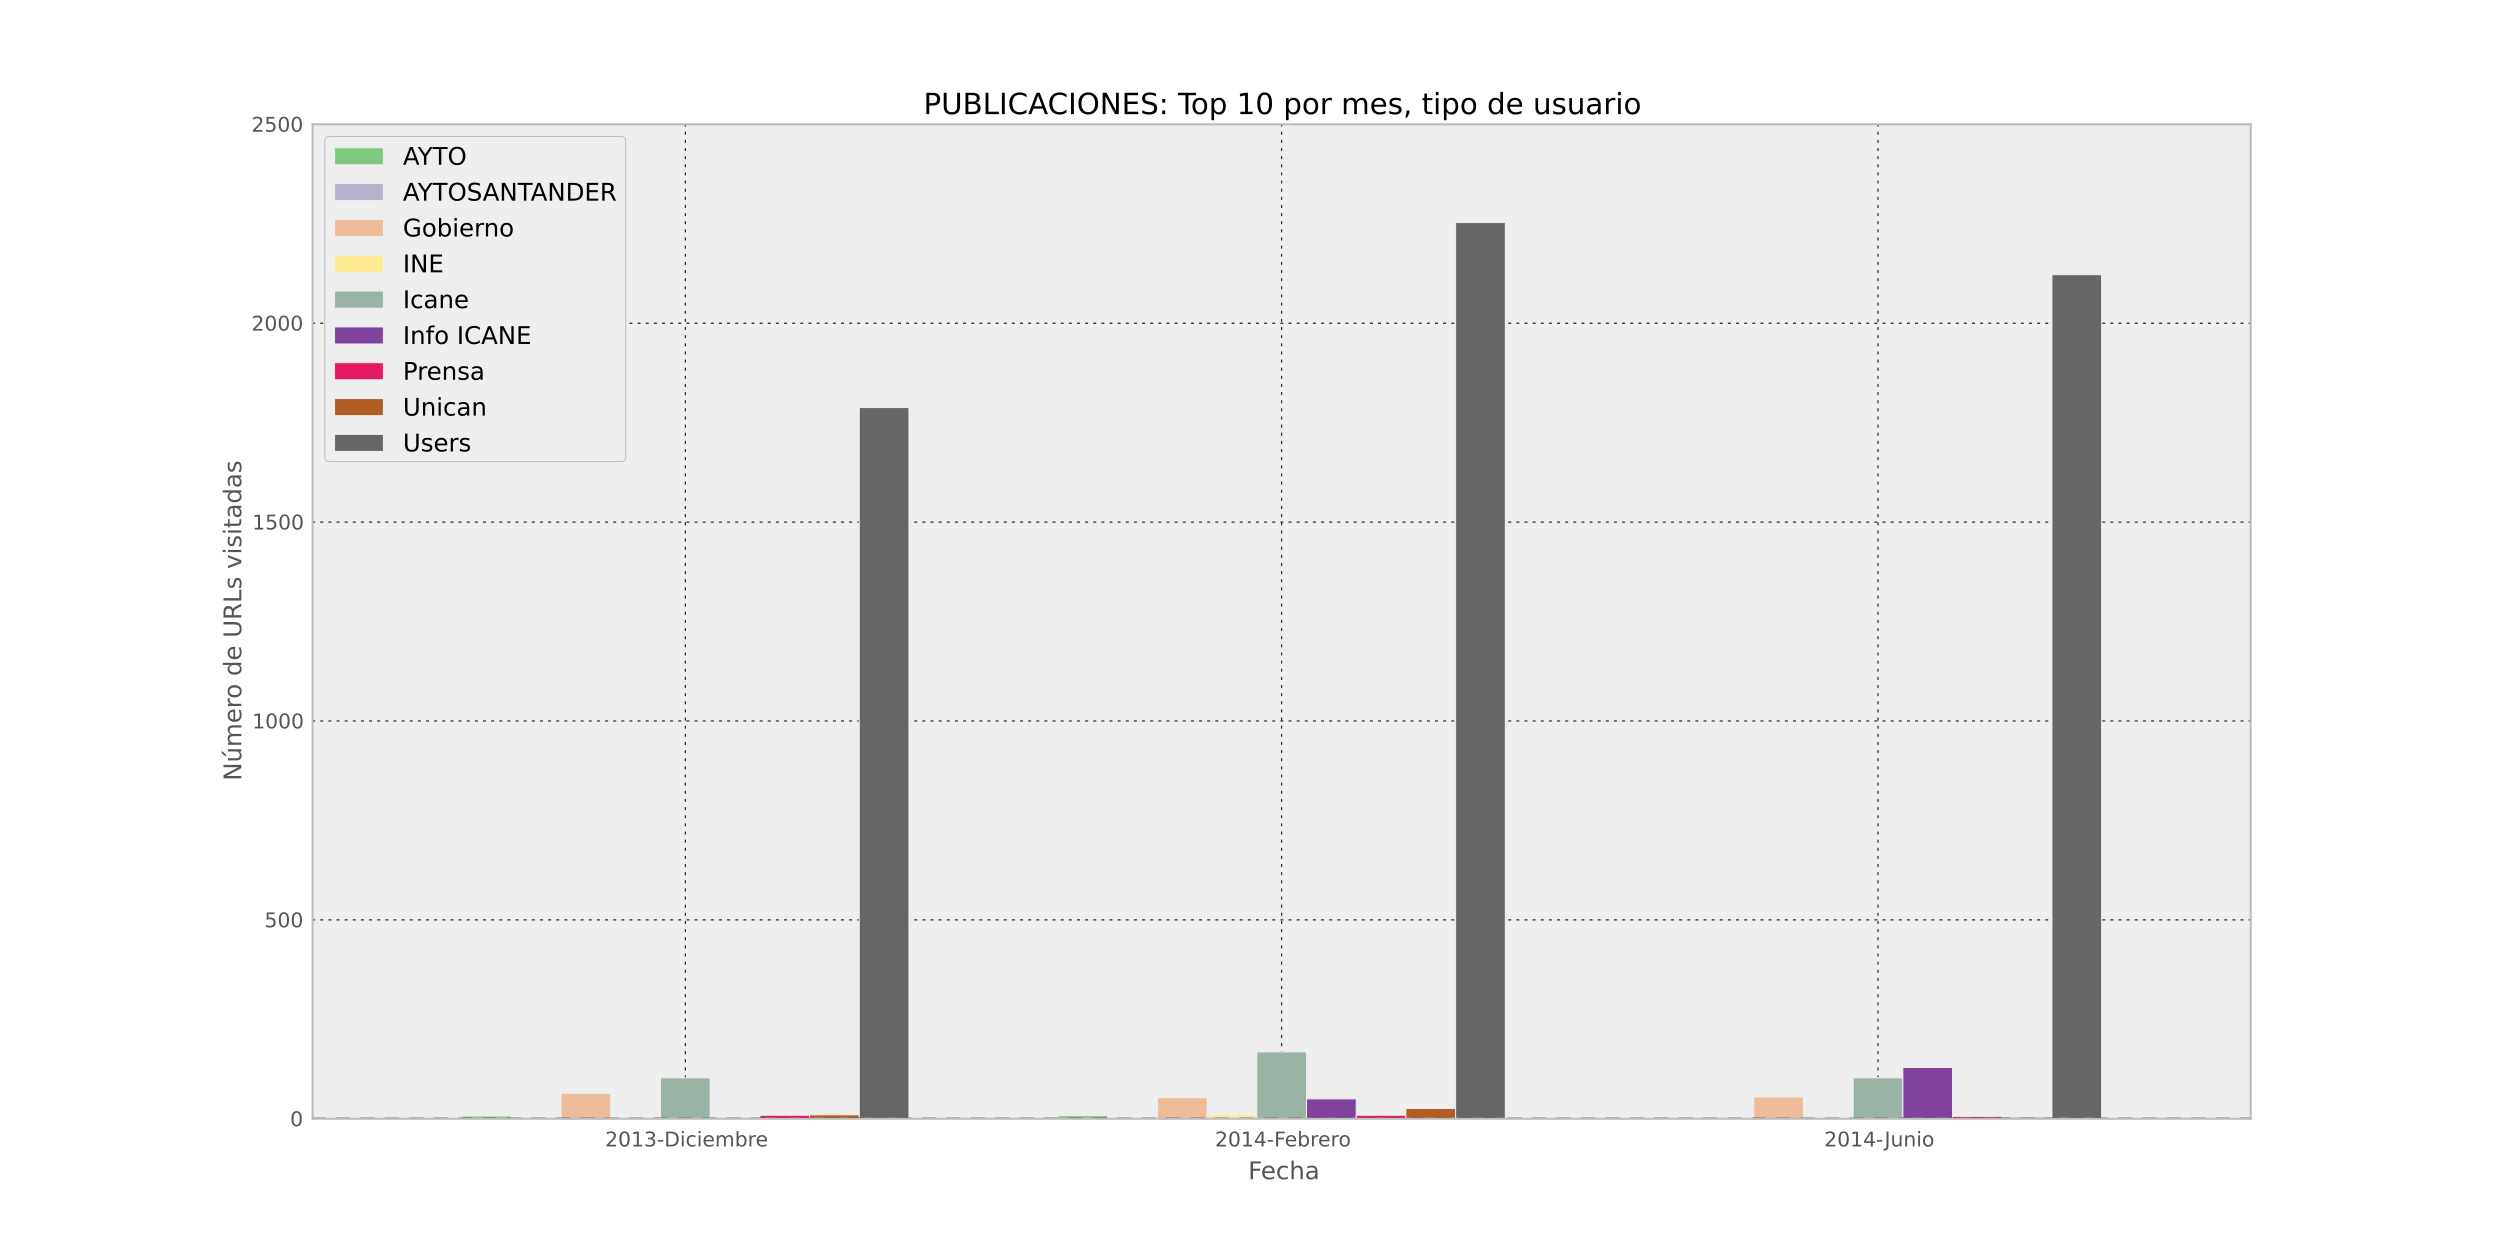 <?xml version="1.0" encoding="utf-8" standalone="no"?>
<!DOCTYPE svg PUBLIC "-//W3C//DTD SVG 1.1//EN"
  "http://www.w3.org/Graphics/SVG/1.1/DTD/svg11.dtd">
<!-- Created with matplotlib (http://matplotlib.sourceforge.net/) -->
<svg height="611pt" version="1.1" viewBox="0 0 1229 611" width="1229pt" xmlns="http://www.w3.org/2000/svg" xmlns:xlink="http://www.w3.org/1999/xlink">
 <defs>
  <style type="text/css">
*{stroke-linecap:square;stroke-linejoin:round;}
  </style>
 </defs>
 <g id="figure_1">
  <g id="patch_1">
   <path d="
M0 611.1
L1229.4 611.1
L1229.4 0
L0 0
z
" style="fill:#ffffff;"/>
  </g>
  <g id="axes_1">
   <g id="patch_2">
    <path d="
M153.675 549.99
L1106.46 549.99
L1106.46 61.11
L153.675 61.11
z
" style="fill:#eeeeee;"/>
   </g>
   <g id="matplotlib.axis_1">
    <g id="xtick_1">
     <g id="line2d_1">
      <path clip-path="url(#p32c9f7e71b)" d="
M336.903 549.99
L336.903 61.11" style="fill:none;stroke:#000000;stroke-dasharray:1,3;stroke-dashoffset:0.0;stroke-linecap:butt;stroke-width:0.5;"/>
     </g>
     <g id="line2d_2">
      <defs>
       <path d="
M0 0
L0 0" id="md8e084be14" style="stroke:#555555;stroke-linecap:butt;stroke-width:0.5;"/>
      </defs>
      <g>
       <use style="fill:#555555;stroke:#555555;stroke-linecap:butt;stroke-width:0.5;" x="336.903" xlink:href="#md8e084be14" y="549.99"/>
      </g>
     </g>
     <g id="line2d_3">
      <g>
       <use style="fill:#555555;stroke:#555555;stroke-linecap:butt;stroke-width:0.5;" x="336.903" xlink:href="#md8e084be14" y="61.11"/>
      </g>
     </g>
     <g id="text_1">
      <!-- 2013-Diciembre -->
      <defs>
       <path d="
M19.188 8.297
L53.609 8.297
L53.609 0
L7.328 0
L7.328 8.297
Q12.938 14.109 22.625 23.891
Q32.328 33.688 34.812 36.531
Q39.547 41.844 41.422 45.531
Q43.312 49.219 43.312 52.781
Q43.312 58.594 39.234 62.25
Q35.156 65.922 28.609 65.922
Q23.969 65.922 18.812 64.312
Q13.672 62.703 7.812 59.422
L7.812 69.391
Q13.766 71.781 18.938 73
Q24.125 74.219 28.422 74.219
Q39.75 74.219 46.484 68.547
Q53.219 62.891 53.219 53.422
Q53.219 48.922 51.531 44.891
Q49.859 40.875 45.406 35.406
Q44.188 33.984 37.641 27.219
Q31.109 20.453 19.188 8.297" id="BitstreamVeraSans-Roman-32"/>
       <path d="
M40.578 39.312
Q47.656 37.797 51.625 33
Q55.609 28.219 55.609 21.188
Q55.609 10.406 48.188 4.484
Q40.766 -1.422 27.094 -1.422
Q22.516 -1.422 17.656 -0.516
Q12.797 0.391 7.625 2.203
L7.625 11.719
Q11.719 9.328 16.594 8.109
Q21.484 6.891 26.812 6.891
Q36.078 6.891 40.938 10.547
Q45.797 14.203 45.797 21.188
Q45.797 27.641 41.281 31.266
Q36.766 34.906 28.719 34.906
L20.219 34.906
L20.219 43.016
L29.109 43.016
Q36.375 43.016 40.234 45.922
Q44.094 48.828 44.094 54.297
Q44.094 59.906 40.109 62.906
Q36.141 65.922 28.719 65.922
Q24.656 65.922 20.016 65.031
Q15.375 64.156 9.812 62.312
L9.812 71.094
Q15.438 72.656 20.344 73.438
Q25.25 74.219 29.594 74.219
Q40.828 74.219 47.359 69.109
Q53.906 64.016 53.906 55.328
Q53.906 49.266 50.438 45.094
Q46.969 40.922 40.578 39.312" id="BitstreamVeraSans-Roman-33"/>
       <path d="
M31.781 66.406
Q24.172 66.406 20.328 58.906
Q16.5 51.422 16.5 36.375
Q16.5 21.391 20.328 13.891
Q24.172 6.391 31.781 6.391
Q39.453 6.391 43.281 13.891
Q47.125 21.391 47.125 36.375
Q47.125 51.422 43.281 58.906
Q39.453 66.406 31.781 66.406
M31.781 74.219
Q44.047 74.219 50.516 64.516
Q56.984 54.828 56.984 36.375
Q56.984 17.969 50.516 8.266
Q44.047 -1.422 31.781 -1.422
Q19.531 -1.422 13.062 8.266
Q6.594 17.969 6.594 36.375
Q6.594 54.828 13.062 64.516
Q19.531 74.219 31.781 74.219" id="BitstreamVeraSans-Roman-30"/>
       <path d="
M12.406 8.297
L28.516 8.297
L28.516 63.922
L10.984 60.406
L10.984 69.391
L28.422 72.906
L38.281 72.906
L38.281 8.297
L54.391 8.297
L54.391 0
L12.406 0
z
" id="BitstreamVeraSans-Roman-31"/>
       <path d="
M52 44.188
Q55.375 50.25 60.062 53.125
Q64.75 56 71.094 56
Q79.641 56 84.281 50.016
Q88.922 44.047 88.922 33.016
L88.922 0
L79.891 0
L79.891 32.719
Q79.891 40.578 77.094 44.375
Q74.312 48.188 68.609 48.188
Q61.625 48.188 57.562 43.547
Q53.516 38.922 53.516 30.906
L53.516 0
L44.484 0
L44.484 32.719
Q44.484 40.625 41.703 44.406
Q38.922 48.188 33.109 48.188
Q26.219 48.188 22.156 43.531
Q18.109 38.875 18.109 30.906
L18.109 0
L9.078 0
L9.078 54.688
L18.109 54.688
L18.109 46.188
Q21.188 51.219 25.484 53.609
Q29.781 56 35.688 56
Q41.656 56 45.828 52.969
Q50 49.953 52 44.188" id="BitstreamVeraSans-Roman-6d"/>
       <path d="
M19.672 64.797
L19.672 8.109
L31.594 8.109
Q46.688 8.109 53.688 14.938
Q60.688 21.781 60.688 36.531
Q60.688 51.172 53.688 57.984
Q46.688 64.797 31.594 64.797
z

M9.812 72.906
L30.078 72.906
Q51.266 72.906 61.172 64.094
Q71.094 55.281 71.094 36.531
Q71.094 17.672 61.125 8.828
Q51.172 0 30.078 0
L9.812 0
z
" id="BitstreamVeraSans-Roman-44"/>
       <path d="
M9.422 54.688
L18.406 54.688
L18.406 0
L9.422 0
z

M9.422 75.984
L18.406 75.984
L18.406 64.594
L9.422 64.594
z
" id="BitstreamVeraSans-Roman-69"/>
       <path d="
M4.891 31.391
L31.203 31.391
L31.203 23.391
L4.891 23.391
z
" id="BitstreamVeraSans-Roman-2d"/>
       <path d="
M56.203 29.594
L56.203 25.203
L14.891 25.203
Q15.484 15.922 20.484 11.062
Q25.484 6.203 34.422 6.203
Q39.594 6.203 44.453 7.469
Q49.312 8.734 54.109 11.281
L54.109 2.781
Q49.266 0.734 44.188 -0.344
Q39.109 -1.422 33.891 -1.422
Q20.797 -1.422 13.156 6.188
Q5.516 13.812 5.516 26.812
Q5.516 40.234 12.766 48.109
Q20.016 56 32.328 56
Q43.359 56 49.781 48.891
Q56.203 41.797 56.203 29.594
M47.219 32.234
Q47.125 39.594 43.094 43.984
Q39.062 48.391 32.422 48.391
Q24.906 48.391 20.391 44.141
Q15.875 39.891 15.188 32.172
z
" id="BitstreamVeraSans-Roman-65"/>
       <path d="
M41.109 46.297
Q39.594 47.172 37.812 47.578
Q36.031 48 33.891 48
Q26.266 48 22.188 43.047
Q18.109 38.094 18.109 28.812
L18.109 0
L9.078 0
L9.078 54.688
L18.109 54.688
L18.109 46.188
Q20.953 51.172 25.484 53.578
Q30.031 56 36.531 56
Q37.453 56 38.578 55.875
Q39.703 55.766 41.062 55.516
z
" id="BitstreamVeraSans-Roman-72"/>
       <path d="
M48.781 52.594
L48.781 44.188
Q44.969 46.297 41.141 47.344
Q37.312 48.391 33.406 48.391
Q24.656 48.391 19.812 42.844
Q14.984 37.312 14.984 27.297
Q14.984 17.281 19.812 11.734
Q24.656 6.203 33.406 6.203
Q37.312 6.203 41.141 7.25
Q44.969 8.297 48.781 10.406
L48.781 2.094
Q45.016 0.344 40.984 -0.531
Q36.969 -1.422 32.422 -1.422
Q20.062 -1.422 12.781 6.344
Q5.516 14.109 5.516 27.297
Q5.516 40.672 12.859 48.328
Q20.219 56 33.016 56
Q37.156 56 41.109 55.141
Q45.062 54.297 48.781 52.594" id="BitstreamVeraSans-Roman-63"/>
       <path d="
M48.688 27.297
Q48.688 37.203 44.609 42.844
Q40.531 48.484 33.406 48.484
Q26.266 48.484 22.188 42.844
Q18.109 37.203 18.109 27.297
Q18.109 17.391 22.188 11.75
Q26.266 6.109 33.406 6.109
Q40.531 6.109 44.609 11.75
Q48.688 17.391 48.688 27.297
M18.109 46.391
Q20.953 51.266 25.266 53.625
Q29.594 56 35.594 56
Q45.562 56 51.781 48.094
Q58.016 40.188 58.016 27.297
Q58.016 14.406 51.781 6.484
Q45.562 -1.422 35.594 -1.422
Q29.594 -1.422 25.266 0.953
Q20.953 3.328 18.109 8.203
L18.109 0
L9.078 0
L9.078 75.984
L18.109 75.984
z
" id="BitstreamVeraSans-Roman-62"/>
      </defs>
      <g style="fill:#555555;" transform="translate(297.489 563.588)scale(0.1 -0.1)">
       <use xlink:href="#BitstreamVeraSans-Roman-32"/>
       <use x="63.623" xlink:href="#BitstreamVeraSans-Roman-30"/>
       <use x="127.246" xlink:href="#BitstreamVeraSans-Roman-31"/>
       <use x="190.869" xlink:href="#BitstreamVeraSans-Roman-33"/>
       <use x="254.492" xlink:href="#BitstreamVeraSans-Roman-2d"/>
       <use x="290.576" xlink:href="#BitstreamVeraSans-Roman-44"/>
       <use x="367.578" xlink:href="#BitstreamVeraSans-Roman-69"/>
       <use x="395.361" xlink:href="#BitstreamVeraSans-Roman-63"/>
       <use x="450.342" xlink:href="#BitstreamVeraSans-Roman-69"/>
       <use x="478.125" xlink:href="#BitstreamVeraSans-Roman-65"/>
       <use x="539.648" xlink:href="#BitstreamVeraSans-Roman-6d"/>
       <use x="637.061" xlink:href="#BitstreamVeraSans-Roman-62"/>
       <use x="700.537" xlink:href="#BitstreamVeraSans-Roman-72"/>
       <use x="739.4" xlink:href="#BitstreamVeraSans-Roman-65"/>
      </g>
     </g>
    </g>
    <g id="xtick_2">
     <g id="line2d_4">
      <path clip-path="url(#p32c9f7e71b)" d="
M630.067 549.99
L630.067 61.11" style="fill:none;stroke:#000000;stroke-dasharray:1,3;stroke-dashoffset:0.0;stroke-linecap:butt;stroke-width:0.5;"/>
     </g>
     <g id="line2d_5">
      <g>
       <use style="fill:#555555;stroke:#555555;stroke-linecap:butt;stroke-width:0.5;" x="630.067" xlink:href="#md8e084be14" y="549.99"/>
      </g>
     </g>
     <g id="line2d_6">
      <g>
       <use style="fill:#555555;stroke:#555555;stroke-linecap:butt;stroke-width:0.5;" x="630.067" xlink:href="#md8e084be14" y="61.11"/>
      </g>
     </g>
     <g id="text_2">
      <!-- 2014-Febrero -->
      <defs>
       <path d="
M9.812 72.906
L51.703 72.906
L51.703 64.594
L19.672 64.594
L19.672 43.109
L48.578 43.109
L48.578 34.812
L19.672 34.812
L19.672 0
L9.812 0
z
" id="BitstreamVeraSans-Roman-46"/>
       <path d="
M30.609 48.391
Q23.391 48.391 19.188 42.75
Q14.984 37.109 14.984 27.297
Q14.984 17.484 19.156 11.844
Q23.344 6.203 30.609 6.203
Q37.797 6.203 41.984 11.859
Q46.188 17.531 46.188 27.297
Q46.188 37.016 41.984 42.703
Q37.797 48.391 30.609 48.391
M30.609 56
Q42.328 56 49.016 48.375
Q55.719 40.766 55.719 27.297
Q55.719 13.875 49.016 6.219
Q42.328 -1.422 30.609 -1.422
Q18.844 -1.422 12.172 6.219
Q5.516 13.875 5.516 27.297
Q5.516 40.766 12.172 48.375
Q18.844 56 30.609 56" id="BitstreamVeraSans-Roman-6f"/>
       <path d="
M37.797 64.312
L12.891 25.391
L37.797 25.391
z

M35.203 72.906
L47.609 72.906
L47.609 25.391
L58.016 25.391
L58.016 17.188
L47.609 17.188
L47.609 0
L37.797 0
L37.797 17.188
L4.891 17.188
L4.891 26.703
z
" id="BitstreamVeraSans-Roman-34"/>
      </defs>
      <g style="fill:#555555;" transform="translate(597.305 563.588)scale(0.1 -0.1)">
       <use xlink:href="#BitstreamVeraSans-Roman-32"/>
       <use x="63.623" xlink:href="#BitstreamVeraSans-Roman-30"/>
       <use x="127.246" xlink:href="#BitstreamVeraSans-Roman-31"/>
       <use x="190.869" xlink:href="#BitstreamVeraSans-Roman-34"/>
       <use x="254.492" xlink:href="#BitstreamVeraSans-Roman-2d"/>
       <use x="290.576" xlink:href="#BitstreamVeraSans-Roman-46"/>
       <use x="342.596" xlink:href="#BitstreamVeraSans-Roman-65"/>
       <use x="404.119" xlink:href="#BitstreamVeraSans-Roman-62"/>
       <use x="467.596" xlink:href="#BitstreamVeraSans-Roman-72"/>
       <use x="506.459" xlink:href="#BitstreamVeraSans-Roman-65"/>
       <use x="567.982" xlink:href="#BitstreamVeraSans-Roman-72"/>
       <use x="606.846" xlink:href="#BitstreamVeraSans-Roman-6f"/>
      </g>
     </g>
    </g>
    <g id="xtick_3">
     <g id="line2d_7">
      <path clip-path="url(#p32c9f7e71b)" d="
M923.232 549.99
L923.232 61.11" style="fill:none;stroke:#000000;stroke-dasharray:1,3;stroke-dashoffset:0.0;stroke-linecap:butt;stroke-width:0.5;"/>
     </g>
     <g id="line2d_8">
      <g>
       <use style="fill:#555555;stroke:#555555;stroke-linecap:butt;stroke-width:0.5;" x="923.232" xlink:href="#md8e084be14" y="549.99"/>
      </g>
     </g>
     <g id="line2d_9">
      <g>
       <use style="fill:#555555;stroke:#555555;stroke-linecap:butt;stroke-width:0.5;" x="923.232" xlink:href="#md8e084be14" y="61.11"/>
      </g>
     </g>
     <g id="text_3">
      <!-- 2014-Junio -->
      <defs>
       <path d="
M54.891 33.016
L54.891 0
L45.906 0
L45.906 32.719
Q45.906 40.484 42.875 44.328
Q39.844 48.188 33.797 48.188
Q26.516 48.188 22.312 43.547
Q18.109 38.922 18.109 30.906
L18.109 0
L9.078 0
L9.078 54.688
L18.109 54.688
L18.109 46.188
Q21.344 51.125 25.703 53.562
Q30.078 56 35.797 56
Q45.219 56 50.047 50.172
Q54.891 44.344 54.891 33.016" id="BitstreamVeraSans-Roman-6e"/>
       <path d="
M8.5 21.578
L8.5 54.688
L17.484 54.688
L17.484 21.922
Q17.484 14.156 20.5 10.266
Q23.531 6.391 29.594 6.391
Q36.859 6.391 41.078 11.031
Q45.312 15.672 45.312 23.688
L45.312 54.688
L54.297 54.688
L54.297 0
L45.312 0
L45.312 8.406
Q42.047 3.422 37.719 1
Q33.406 -1.422 27.688 -1.422
Q18.266 -1.422 13.375 4.438
Q8.5 10.297 8.5 21.578" id="BitstreamVeraSans-Roman-75"/>
       <path d="
M9.812 72.906
L19.672 72.906
L19.672 5.078
Q19.672 -8.109 14.672 -14.062
Q9.672 -20.016 -1.422 -20.016
L-5.172 -20.016
L-5.172 -11.719
L-2.094 -11.719
Q4.438 -11.719 7.125 -8.047
Q9.812 -4.391 9.812 5.078
z
" id="BitstreamVeraSans-Roman-4a"/>
      </defs>
      <g style="fill:#555555;" transform="translate(896.801 563.588)scale(0.1 -0.1)">
       <use xlink:href="#BitstreamVeraSans-Roman-32"/>
       <use x="63.623" xlink:href="#BitstreamVeraSans-Roman-30"/>
       <use x="127.246" xlink:href="#BitstreamVeraSans-Roman-31"/>
       <use x="190.869" xlink:href="#BitstreamVeraSans-Roman-34"/>
       <use x="254.492" xlink:href="#BitstreamVeraSans-Roman-2d"/>
       <use x="296.201" xlink:href="#BitstreamVeraSans-Roman-4a"/>
       <use x="325.693" xlink:href="#BitstreamVeraSans-Roman-75"/>
       <use x="389.072" xlink:href="#BitstreamVeraSans-Roman-6e"/>
       <use x="452.451" xlink:href="#BitstreamVeraSans-Roman-69"/>
       <use x="480.234" xlink:href="#BitstreamVeraSans-Roman-6f"/>
      </g>
     </g>
    </g>
    <g id="text_4">
     <!-- Fecha -->
     <defs>
      <path d="
M34.281 27.484
Q23.391 27.484 19.188 25
Q14.984 22.516 14.984 16.5
Q14.984 11.719 18.141 8.906
Q21.297 6.109 26.703 6.109
Q34.188 6.109 38.703 11.406
Q43.219 16.703 43.219 25.484
L43.219 27.484
z

M52.203 31.203
L52.203 0
L43.219 0
L43.219 8.297
Q40.141 3.328 35.547 0.953
Q30.953 -1.422 24.312 -1.422
Q15.922 -1.422 10.953 3.297
Q6 8.016 6 15.922
Q6 25.141 12.172 29.828
Q18.359 34.516 30.609 34.516
L43.219 34.516
L43.219 35.406
Q43.219 41.609 39.141 45
Q35.062 48.391 27.688 48.391
Q23 48.391 18.547 47.266
Q14.109 46.141 10.016 43.891
L10.016 52.203
Q14.938 54.109 19.578 55.047
Q24.219 56 28.609 56
Q40.484 56 46.344 49.844
Q52.203 43.703 52.203 31.203" id="BitstreamVeraSans-Roman-61"/>
      <path d="
M54.891 33.016
L54.891 0
L45.906 0
L45.906 32.719
Q45.906 40.484 42.875 44.328
Q39.844 48.188 33.797 48.188
Q26.516 48.188 22.312 43.547
Q18.109 38.922 18.109 30.906
L18.109 0
L9.078 0
L9.078 75.984
L18.109 75.984
L18.109 46.188
Q21.344 51.125 25.703 53.562
Q30.078 56 35.797 56
Q45.219 56 50.047 50.172
Q54.891 44.344 54.891 33.016" id="BitstreamVeraSans-Roman-68"/>
     </defs>
     <g style="fill:#555555;" transform="translate(613.61 579.708)scale(0.12 -0.12)">
      <use xlink:href="#BitstreamVeraSans-Roman-46"/>
      <use x="52.02" xlink:href="#BitstreamVeraSans-Roman-65"/>
      <use x="113.543" xlink:href="#BitstreamVeraSans-Roman-63"/>
      <use x="168.523" xlink:href="#BitstreamVeraSans-Roman-68"/>
      <use x="231.902" xlink:href="#BitstreamVeraSans-Roman-61"/>
     </g>
    </g>
   </g>
   <g id="matplotlib.axis_2">
    <g id="ytick_1">
     <g id="line2d_10">
      <path clip-path="url(#p32c9f7e71b)" d="
M153.675 549.99
L1106.46 549.99" style="fill:none;stroke:#000000;stroke-dasharray:1,3;stroke-dashoffset:0.0;stroke-linecap:butt;stroke-width:0.5;"/>
     </g>
     <g id="line2d_11">
      <g>
       <use style="fill:#555555;stroke:#555555;stroke-linecap:butt;stroke-width:0.5;" x="153.675" xlink:href="#md8e084be14" y="549.99"/>
      </g>
     </g>
     <g id="line2d_12">
      <g>
       <use style="fill:#555555;stroke:#555555;stroke-linecap:butt;stroke-width:0.5;" x="1106.46" xlink:href="#md8e084be14" y="549.99"/>
      </g>
     </g>
     <g id="text_5">
      <!-- 0 -->
      <g style="fill:#555555;" transform="translate(142.636 553.63)scale(0.1 -0.1)">
       <use xlink:href="#BitstreamVeraSans-Roman-30"/>
      </g>
     </g>
    </g>
    <g id="ytick_2">
     <g id="line2d_13">
      <path clip-path="url(#p32c9f7e71b)" d="
M153.675 452.214
L1106.46 452.214" style="fill:none;stroke:#000000;stroke-dasharray:1,3;stroke-dashoffset:0.0;stroke-linecap:butt;stroke-width:0.5;"/>
     </g>
     <g id="line2d_14">
      <g>
       <use style="fill:#555555;stroke:#555555;stroke-linecap:butt;stroke-width:0.5;" x="153.675" xlink:href="#md8e084be14" y="452.214"/>
      </g>
     </g>
     <g id="line2d_15">
      <g>
       <use style="fill:#555555;stroke:#555555;stroke-linecap:butt;stroke-width:0.5;" x="1106.46" xlink:href="#md8e084be14" y="452.214"/>
      </g>
     </g>
     <g id="text_6">
      <!-- 500 -->
      <defs>
       <path d="
M10.797 72.906
L49.516 72.906
L49.516 64.594
L19.828 64.594
L19.828 46.734
Q21.969 47.469 24.109 47.828
Q26.266 48.188 28.422 48.188
Q40.625 48.188 47.75 41.5
Q54.891 34.812 54.891 23.391
Q54.891 11.625 47.562 5.094
Q40.234 -1.422 26.906 -1.422
Q22.312 -1.422 17.547 -0.641
Q12.797 0.141 7.719 1.703
L7.719 11.625
Q12.109 9.234 16.797 8.062
Q21.484 6.891 26.703 6.891
Q35.156 6.891 40.078 11.328
Q45.016 15.766 45.016 23.391
Q45.016 31 40.078 35.438
Q35.156 39.891 26.703 39.891
Q22.75 39.891 18.812 39.016
Q14.891 38.141 10.797 36.281
z
" id="BitstreamVeraSans-Roman-35"/>
      </defs>
      <g style="fill:#555555;" transform="translate(130.023 455.854)scale(0.1 -0.1)">
       <use xlink:href="#BitstreamVeraSans-Roman-35"/>
       <use x="63.623" xlink:href="#BitstreamVeraSans-Roman-30"/>
       <use x="127.246" xlink:href="#BitstreamVeraSans-Roman-30"/>
      </g>
     </g>
    </g>
    <g id="ytick_3">
     <g id="line2d_16">
      <path clip-path="url(#p32c9f7e71b)" d="
M153.675 354.438
L1106.46 354.438" style="fill:none;stroke:#000000;stroke-dasharray:1,3;stroke-dashoffset:0.0;stroke-linecap:butt;stroke-width:0.5;"/>
     </g>
     <g id="line2d_17">
      <g>
       <use style="fill:#555555;stroke:#555555;stroke-linecap:butt;stroke-width:0.5;" x="153.675" xlink:href="#md8e084be14" y="354.438"/>
      </g>
     </g>
     <g id="line2d_18">
      <g>
       <use style="fill:#555555;stroke:#555555;stroke-linecap:butt;stroke-width:0.5;" x="1106.46" xlink:href="#md8e084be14" y="354.438"/>
      </g>
     </g>
     <g id="text_7">
      <!-- 1000 -->
      <g style="fill:#555555;" transform="translate(123.987 358.078)scale(0.1 -0.1)">
       <use xlink:href="#BitstreamVeraSans-Roman-31"/>
       <use x="63.623" xlink:href="#BitstreamVeraSans-Roman-30"/>
       <use x="127.246" xlink:href="#BitstreamVeraSans-Roman-30"/>
       <use x="190.869" xlink:href="#BitstreamVeraSans-Roman-30"/>
      </g>
     </g>
    </g>
    <g id="ytick_4">
     <g id="line2d_19">
      <path clip-path="url(#p32c9f7e71b)" d="
M153.675 256.662
L1106.46 256.662" style="fill:none;stroke:#000000;stroke-dasharray:1,3;stroke-dashoffset:0.0;stroke-linecap:butt;stroke-width:0.5;"/>
     </g>
     <g id="line2d_20">
      <g>
       <use style="fill:#555555;stroke:#555555;stroke-linecap:butt;stroke-width:0.5;" x="153.675" xlink:href="#md8e084be14" y="256.662"/>
      </g>
     </g>
     <g id="line2d_21">
      <g>
       <use style="fill:#555555;stroke:#555555;stroke-linecap:butt;stroke-width:0.5;" x="1106.46" xlink:href="#md8e084be14" y="256.662"/>
      </g>
     </g>
     <g id="text_8">
      <!-- 1500 -->
      <g style="fill:#555555;" transform="translate(123.987 260.302)scale(0.1 -0.1)">
       <use xlink:href="#BitstreamVeraSans-Roman-31"/>
       <use x="63.623" xlink:href="#BitstreamVeraSans-Roman-35"/>
       <use x="127.246" xlink:href="#BitstreamVeraSans-Roman-30"/>
       <use x="190.869" xlink:href="#BitstreamVeraSans-Roman-30"/>
      </g>
     </g>
    </g>
    <g id="ytick_5">
     <g id="line2d_22">
      <path clip-path="url(#p32c9f7e71b)" d="
M153.675 158.886
L1106.46 158.886" style="fill:none;stroke:#000000;stroke-dasharray:1,3;stroke-dashoffset:0.0;stroke-linecap:butt;stroke-width:0.5;"/>
     </g>
     <g id="line2d_23">
      <g>
       <use style="fill:#555555;stroke:#555555;stroke-linecap:butt;stroke-width:0.5;" x="153.675" xlink:href="#md8e084be14" y="158.886"/>
      </g>
     </g>
     <g id="line2d_24">
      <g>
       <use style="fill:#555555;stroke:#555555;stroke-linecap:butt;stroke-width:0.5;" x="1106.46" xlink:href="#md8e084be14" y="158.886"/>
      </g>
     </g>
     <g id="text_9">
      <!-- 2000 -->
      <g style="fill:#555555;" transform="translate(123.622 162.526)scale(0.1 -0.1)">
       <use xlink:href="#BitstreamVeraSans-Roman-32"/>
       <use x="63.623" xlink:href="#BitstreamVeraSans-Roman-30"/>
       <use x="127.246" xlink:href="#BitstreamVeraSans-Roman-30"/>
       <use x="190.869" xlink:href="#BitstreamVeraSans-Roman-30"/>
      </g>
     </g>
    </g>
    <g id="ytick_6">
     <g id="line2d_25">
      <path clip-path="url(#p32c9f7e71b)" d="
M153.675 61.11
L1106.46 61.11" style="fill:none;stroke:#000000;stroke-dasharray:1,3;stroke-dashoffset:0.0;stroke-linecap:butt;stroke-width:0.5;"/>
     </g>
     <g id="line2d_26">
      <g>
       <use style="fill:#555555;stroke:#555555;stroke-linecap:butt;stroke-width:0.5;" x="153.675" xlink:href="#md8e084be14" y="61.11"/>
      </g>
     </g>
     <g id="line2d_27">
      <g>
       <use style="fill:#555555;stroke:#555555;stroke-linecap:butt;stroke-width:0.5;" x="1106.46" xlink:href="#md8e084be14" y="61.11"/>
      </g>
     </g>
     <g id="text_10">
      <!-- 2500 -->
      <g style="fill:#555555;" transform="translate(123.622 64.75)scale(0.1 -0.1)">
       <use xlink:href="#BitstreamVeraSans-Roman-32"/>
       <use x="63.623" xlink:href="#BitstreamVeraSans-Roman-35"/>
       <use x="127.246" xlink:href="#BitstreamVeraSans-Roman-30"/>
       <use x="190.869" xlink:href="#BitstreamVeraSans-Roman-30"/>
      </g>
     </g>
    </g>
    <g id="text_11">
     <!-- Número de URLs visitadas -->
     <defs>
      <path id="BitstreamVeraSans-Roman-20"/>
      <path d="
M9.812 72.906
L23.094 72.906
L55.422 11.922
L55.422 72.906
L64.984 72.906
L64.984 0
L51.703 0
L19.391 60.984
L19.391 0
L9.812 0
z
" id="BitstreamVeraSans-Roman-4e"/>
      <path d="
M9.812 72.906
L19.672 72.906
L19.672 8.297
L55.172 8.297
L55.172 0
L9.812 0
z
" id="BitstreamVeraSans-Roman-4c"/>
      <path d="
M44.391 34.188
Q47.562 33.109 50.562 29.594
Q53.562 26.078 56.594 19.922
L66.609 0
L56 0
L46.688 18.703
Q43.062 26.031 39.672 28.422
Q36.281 30.812 30.422 30.812
L19.672 30.812
L19.672 0
L9.812 0
L9.812 72.906
L32.078 72.906
Q44.578 72.906 50.734 67.672
Q56.891 62.453 56.891 51.906
Q56.891 45.016 53.688 40.469
Q50.484 35.938 44.391 34.188
M19.672 64.797
L19.672 38.922
L32.078 38.922
Q39.203 38.922 42.844 42.219
Q46.484 45.516 46.484 51.906
Q46.484 58.297 42.844 61.547
Q39.203 64.797 32.078 64.797
z
" id="BitstreamVeraSans-Roman-52"/>
      <path d="
M8.688 72.906
L18.609 72.906
L18.609 28.609
Q18.609 16.891 22.844 11.734
Q27.094 6.594 36.625 6.594
Q46.094 6.594 50.344 11.734
Q54.594 16.891 54.594 28.609
L54.594 72.906
L64.5 72.906
L64.5 27.391
Q64.5 13.141 57.438 5.859
Q50.391 -1.422 36.625 -1.422
Q22.797 -1.422 15.734 5.859
Q8.688 13.141 8.688 27.391
z
" id="BitstreamVeraSans-Roman-55"/>
      <path d="
M2.984 54.688
L12.5 54.688
L29.594 8.797
L46.688 54.688
L56.203 54.688
L35.688 0
L23.484 0
z
" id="BitstreamVeraSans-Roman-76"/>
      <path d="
M45.406 46.391
L45.406 75.984
L54.391 75.984
L54.391 0
L45.406 0
L45.406 8.203
Q42.578 3.328 38.25 0.953
Q33.938 -1.422 27.875 -1.422
Q17.969 -1.422 11.734 6.484
Q5.516 14.406 5.516 27.297
Q5.516 40.188 11.734 48.094
Q17.969 56 27.875 56
Q33.938 56 38.25 53.625
Q42.578 51.266 45.406 46.391
M14.797 27.297
Q14.797 17.391 18.875 11.75
Q22.953 6.109 30.078 6.109
Q37.203 6.109 41.297 11.75
Q45.406 17.391 45.406 27.297
Q45.406 37.203 41.297 42.844
Q37.203 48.484 30.078 48.484
Q22.953 48.484 18.875 42.844
Q14.797 37.203 14.797 27.297" id="BitstreamVeraSans-Roman-64"/>
      <path d="
M18.312 70.219
L18.312 54.688
L36.812 54.688
L36.812 47.703
L18.312 47.703
L18.312 18.016
Q18.312 11.328 20.141 9.422
Q21.969 7.516 27.594 7.516
L36.812 7.516
L36.812 0
L27.594 0
Q17.188 0 13.234 3.875
Q9.281 7.766 9.281 18.016
L9.281 47.703
L2.688 47.703
L2.688 54.688
L9.281 54.688
L9.281 70.219
z
" id="BitstreamVeraSans-Roman-74"/>
      <path d="
M8.5 21.578
L8.5 54.688
L17.484 54.688
L17.484 21.922
Q17.484 14.156 20.5 10.266
Q23.531 6.391 29.594 6.391
Q36.859 6.391 41.078 11.031
Q45.312 15.672 45.312 23.688
L45.312 54.688
L54.297 54.688
L54.297 0
L45.312 0
L45.312 8.406
Q42.047 3.422 37.719 1
Q33.406 -1.422 27.688 -1.422
Q18.266 -1.422 13.375 4.438
Q8.5 10.297 8.5 21.578
M37.781 79.984
L47.5 79.984
L31.594 61.625
L24.109 61.625
z
" id="BitstreamVeraSans-Roman-fa"/>
      <path d="
M44.281 53.078
L44.281 44.578
Q40.484 46.531 36.375 47.5
Q32.281 48.484 27.875 48.484
Q21.188 48.484 17.844 46.438
Q14.5 44.391 14.5 40.281
Q14.5 37.156 16.891 35.375
Q19.281 33.594 26.516 31.984
L29.594 31.297
Q39.156 29.25 43.188 25.516
Q47.219 21.781 47.219 15.094
Q47.219 7.469 41.188 3.016
Q35.156 -1.422 24.609 -1.422
Q20.219 -1.422 15.453 -0.562
Q10.688 0.297 5.422 2
L5.422 11.281
Q10.406 8.688 15.234 7.391
Q20.062 6.109 24.812 6.109
Q31.156 6.109 34.562 8.281
Q37.984 10.453 37.984 14.406
Q37.984 18.062 35.516 20.016
Q33.062 21.969 24.703 23.781
L21.578 24.516
Q13.234 26.266 9.516 29.906
Q5.812 33.547 5.812 39.891
Q5.812 47.609 11.281 51.797
Q16.75 56 26.812 56
Q31.781 56 36.172 55.266
Q40.578 54.547 44.281 53.078" id="BitstreamVeraSans-Roman-73"/>
     </defs>
     <g style="fill:#555555;" transform="translate(118.622 383.819)rotate(-90.0)scale(0.12 -0.12)">
      <use xlink:href="#BitstreamVeraSans-Roman-4e"/>
      <use x="74.805" xlink:href="#BitstreamVeraSans-Roman-fa"/>
      <use x="138.184" xlink:href="#BitstreamVeraSans-Roman-6d"/>
      <use x="235.596" xlink:href="#BitstreamVeraSans-Roman-65"/>
      <use x="297.119" xlink:href="#BitstreamVeraSans-Roman-72"/>
      <use x="335.982" xlink:href="#BitstreamVeraSans-Roman-6f"/>
      <use x="397.164" xlink:href="#BitstreamVeraSans-Roman-20"/>
      <use x="428.951" xlink:href="#BitstreamVeraSans-Roman-64"/>
      <use x="492.428" xlink:href="#BitstreamVeraSans-Roman-65"/>
      <use x="553.951" xlink:href="#BitstreamVeraSans-Roman-20"/>
      <use x="585.738" xlink:href="#BitstreamVeraSans-Roman-55"/>
      <use x="658.932" xlink:href="#BitstreamVeraSans-Roman-52"/>
      <use x="728.414" xlink:href="#BitstreamVeraSans-Roman-4c"/>
      <use x="784.127" xlink:href="#BitstreamVeraSans-Roman-73"/>
      <use x="836.227" xlink:href="#BitstreamVeraSans-Roman-20"/>
      <use x="868.014" xlink:href="#BitstreamVeraSans-Roman-76"/>
      <use x="927.193" xlink:href="#BitstreamVeraSans-Roman-69"/>
      <use x="954.977" xlink:href="#BitstreamVeraSans-Roman-73"/>
      <use x="1007.076" xlink:href="#BitstreamVeraSans-Roman-69"/>
      <use x="1034.859" xlink:href="#BitstreamVeraSans-Roman-74"/>
      <use x="1074.068" xlink:href="#BitstreamVeraSans-Roman-61"/>
      <use x="1135.348" xlink:href="#BitstreamVeraSans-Roman-64"/>
      <use x="1198.824" xlink:href="#BitstreamVeraSans-Roman-61"/>
      <use x="1260.104" xlink:href="#BitstreamVeraSans-Roman-73"/>
     </g>
    </g>
   </g>
   <g id="patch_3">
    <path clip-path="url(#p32c9f7e71b)" d="
M226.966 549.99
L251.397 549.99
L251.397 548.621
L226.966 548.621
z
" style="fill:#7fc97f;stroke:#eeeeee;stroke-width:0.5;"/>
   </g>
   <g id="patch_4">
    <path clip-path="url(#p32c9f7e71b)" d="
M520.131 549.99
L544.561 549.99
L544.561 548.426
L520.131 548.426
z
" style="fill:#7fc97f;stroke:#eeeeee;stroke-width:0.5;"/>
   </g>
   <g id="patch_5">
    <path clip-path="url(#p32c9f7e71b)" d="
z
" style="fill:#7fc97f;stroke:#eeeeee;stroke-width:0.5;"/>
   </g>
   <g id="patch_6">
    <path clip-path="url(#p32c9f7e71b)" d="
z
" style="fill:#b6b1ca;stroke:#eeeeee;stroke-width:0.5;"/>
   </g>
   <g id="patch_7">
    <path clip-path="url(#p32c9f7e71b)" d="
z
" style="fill:#b6b1ca;stroke:#eeeeee;stroke-width:0.5;"/>
   </g>
   <g id="patch_8">
    <path clip-path="url(#p32c9f7e71b)" d="
M837.726 549.99
L862.156 549.99
L862.156 549.599
L837.726 549.599
z
" style="fill:#b6b1ca;stroke:#eeeeee;stroke-width:0.5;"/>
   </g>
   <g id="patch_9">
    <path clip-path="url(#p32c9f7e71b)" d="
M275.827 549.99
L300.257 549.99
L300.257 537.475
L275.827 537.475
z
" style="fill:#eebc99;stroke:#eeeeee;stroke-width:0.5;"/>
   </g>
   <g id="patch_10">
    <path clip-path="url(#p32c9f7e71b)" d="
M568.992 549.99
L593.422 549.99
L593.422 539.626
L568.992 539.626
z
" style="fill:#eebc99;stroke:#eeeeee;stroke-width:0.5;"/>
   </g>
   <g id="patch_11">
    <path clip-path="url(#p32c9f7e71b)" d="
M862.156 549.99
L886.587 549.99
L886.587 539.235
L862.156 539.235
z
" style="fill:#eebc99;stroke:#eeeeee;stroke-width:0.5;"/>
   </g>
   <g id="patch_12">
    <path clip-path="url(#p32c9f7e71b)" d="
M300.257 549.99
L324.688 549.99
L324.688 549.403
L300.257 549.403
z
" style="fill:#fee892;stroke:#eeeeee;stroke-width:0.5;"/>
   </g>
   <g id="patch_13">
    <path clip-path="url(#p32c9f7e71b)" d="
M593.422 549.99
L617.852 549.99
L617.852 548.034
L593.422 548.034
z
" style="fill:#fee892;stroke:#eeeeee;stroke-width:0.5;"/>
   </g>
   <g id="patch_14">
    <path clip-path="url(#p32c9f7e71b)" d="
M886.587 549.99
L911.017 549.99
L911.017 549.403
L886.587 549.403
z
" style="fill:#fee892;stroke:#eeeeee;stroke-width:0.5;"/>
   </g>
   <g id="patch_15">
    <path clip-path="url(#p32c9f7e71b)" d="
M324.688 549.99
L349.118 549.99
L349.118 529.848
L324.688 529.848
z
" style="fill:#99b3a5;stroke:#eeeeee;stroke-width:0.5;"/>
   </g>
   <g id="patch_16">
    <path clip-path="url(#p32c9f7e71b)" d="
M617.852 549.99
L642.283 549.99
L642.283 517.137
L617.852 517.137
z
" style="fill:#99b3a5;stroke:#eeeeee;stroke-width:0.5;"/>
   </g>
   <g id="patch_17">
    <path clip-path="url(#p32c9f7e71b)" d="
M911.017 549.99
L935.447 549.99
L935.447 529.848
L911.017 529.848
z
" style="fill:#99b3a5;stroke:#eeeeee;stroke-width:0.5;"/>
   </g>
   <g id="patch_18">
    <path clip-path="url(#p32c9f7e71b)" d="
z
" style="fill:#80429d;stroke:#eeeeee;stroke-width:0.5;"/>
   </g>
   <g id="patch_19">
    <path clip-path="url(#p32c9f7e71b)" d="
M642.283 549.99
L666.713 549.99
L666.713 540.212
L642.283 540.212
z
" style="fill:#80429d;stroke:#eeeeee;stroke-width:0.5;"/>
   </g>
   <g id="patch_20">
    <path clip-path="url(#p32c9f7e71b)" d="
M935.447 549.99
L959.878 549.99
L959.878 524.764
L935.447 524.764
z
" style="fill:#80429d;stroke:#eeeeee;stroke-width:0.5;"/>
   </g>
   <g id="patch_21">
    <path clip-path="url(#p32c9f7e71b)" d="
M373.548 549.99
L397.979 549.99
L397.979 548.23
L373.548 548.23
z
" style="fill:#e31a63;stroke:#eeeeee;stroke-width:0.5;"/>
   </g>
   <g id="patch_22">
    <path clip-path="url(#p32c9f7e71b)" d="
M666.713 549.99
L691.143 549.99
L691.143 548.23
L666.713 548.23
z
" style="fill:#e31a63;stroke:#eeeeee;stroke-width:0.5;"/>
   </g>
   <g id="patch_23">
    <path clip-path="url(#p32c9f7e71b)" d="
M959.878 549.99
L984.308 549.99
L984.308 548.817
L959.878 548.817
z
" style="fill:#e31a63;stroke:#eeeeee;stroke-width:0.5;"/>
   </g>
   <g id="patch_24">
    <path clip-path="url(#p32c9f7e71b)" d="
M397.979 549.99
L422.409 549.99
L422.409 548.034
L397.979 548.034
z
" style="fill:#b25d23;stroke:#eeeeee;stroke-width:0.5;"/>
   </g>
   <g id="patch_25">
    <path clip-path="url(#p32c9f7e71b)" d="
M691.143 549.99
L715.574 549.99
L715.574 544.906
L691.143 544.906
z
" style="fill:#b25d23;stroke:#eeeeee;stroke-width:0.5;"/>
   </g>
   <g id="patch_26">
    <path clip-path="url(#p32c9f7e71b)" d="
M984.308 549.99
L1008.74 549.99
L1008.74 549.208
L984.308 549.208
z
" style="fill:#b25d23;stroke:#eeeeee;stroke-width:0.5;"/>
   </g>
   <g id="patch_27">
    <path clip-path="url(#p32c9f7e71b)" d="
M422.409 549.99
L446.84 549.99
L446.84 200.343
L422.409 200.343
z
" style="fill:#666666;stroke:#eeeeee;stroke-width:0.5;"/>
   </g>
   <g id="patch_28">
    <path clip-path="url(#p32c9f7e71b)" d="
M715.574 549.99
L740.004 549.99
L740.004 109.411
L715.574 109.411
z
" style="fill:#666666;stroke:#eeeeee;stroke-width:0.5;"/>
   </g>
   <g id="patch_29">
    <path clip-path="url(#p32c9f7e71b)" d="
M1008.74 549.99
L1033.17 549.99
L1033.17 135.029
L1008.74 135.029
z
" style="fill:#666666;stroke:#eeeeee;stroke-width:0.5;"/>
   </g>
   <g id="line2d_28">
    <path clip-path="url(#p32c9f7e71b)" d="
M153.675 549.99
L1106.46 549.99" style="fill:none;stroke:#000000;stroke-dasharray:6,6;stroke-dashoffset:0.0;stroke-linecap:butt;"/>
   </g>
   <g id="patch_30">
    <path d="
M153.675 61.11
L1106.46 61.11" style="fill:none;stroke:#bcbcbc;"/>
   </g>
   <g id="patch_31">
    <path d="
M1106.46 549.99
L1106.46 61.11" style="fill:none;stroke:#bcbcbc;"/>
   </g>
   <g id="patch_32">
    <path d="
M153.675 549.99
L1106.46 549.99" style="fill:none;stroke:#bcbcbc;"/>
   </g>
   <g id="patch_33">
    <path d="
M153.675 549.99
L153.675 61.11" style="fill:none;stroke:#bcbcbc;"/>
   </g>
   <g id="text_12">
    <!-- PUBLICACIONES: Top 10 por mes, tipo de usuario -->
    <defs>
     <path d="
M39.406 66.219
Q28.656 66.219 22.328 58.203
Q16.016 50.203 16.016 36.375
Q16.016 22.609 22.328 14.594
Q28.656 6.594 39.406 6.594
Q50.141 6.594 56.422 14.594
Q62.703 22.609 62.703 36.375
Q62.703 50.203 56.422 58.203
Q50.141 66.219 39.406 66.219
M39.406 74.219
Q54.734 74.219 63.906 63.938
Q73.094 53.656 73.094 36.375
Q73.094 19.141 63.906 8.859
Q54.734 -1.422 39.406 -1.422
Q24.031 -1.422 14.812 8.828
Q5.609 19.094 5.609 36.375
Q5.609 53.656 14.812 63.938
Q24.031 74.219 39.406 74.219" id="BitstreamVeraSans-Roman-4f"/>
     <path d="
M18.109 8.203
L18.109 -20.797
L9.078 -20.797
L9.078 54.688
L18.109 54.688
L18.109 46.391
Q20.953 51.266 25.266 53.625
Q29.594 56 35.594 56
Q45.562 56 51.781 48.094
Q58.016 40.188 58.016 27.297
Q58.016 14.406 51.781 6.484
Q45.562 -1.422 35.594 -1.422
Q29.594 -1.422 25.266 0.953
Q20.953 3.328 18.109 8.203
M48.688 27.297
Q48.688 37.203 44.609 42.844
Q40.531 48.484 33.406 48.484
Q26.266 48.484 22.188 42.844
Q18.109 37.203 18.109 27.297
Q18.109 17.391 22.188 11.75
Q26.266 6.109 33.406 6.109
Q40.531 6.109 44.609 11.75
Q48.688 17.391 48.688 27.297" id="BitstreamVeraSans-Roman-70"/>
     <path d="
M11.719 12.406
L22.016 12.406
L22.016 4
L14.016 -11.625
L7.719 -11.625
L11.719 4
z
" id="BitstreamVeraSans-Roman-2c"/>
     <path d="
M19.672 64.797
L19.672 37.406
L32.078 37.406
Q38.969 37.406 42.719 40.969
Q46.484 44.531 46.484 51.125
Q46.484 57.672 42.719 61.234
Q38.969 64.797 32.078 64.797
z

M9.812 72.906
L32.078 72.906
Q44.344 72.906 50.609 67.359
Q56.891 61.812 56.891 51.125
Q56.891 40.328 50.609 34.812
Q44.344 29.297 32.078 29.297
L19.672 29.297
L19.672 0
L9.812 0
z
" id="BitstreamVeraSans-Roman-50"/>
     <path d="
M9.812 72.906
L55.906 72.906
L55.906 64.594
L19.672 64.594
L19.672 43.016
L54.391 43.016
L54.391 34.719
L19.672 34.719
L19.672 8.297
L56.781 8.297
L56.781 0
L9.812 0
z
" id="BitstreamVeraSans-Roman-45"/>
     <path d="
M53.516 70.516
L53.516 60.891
Q47.906 63.578 42.922 64.891
Q37.938 66.219 33.297 66.219
Q25.25 66.219 20.875 63.094
Q16.5 59.969 16.5 54.203
Q16.5 49.359 19.406 46.891
Q22.312 44.438 30.422 42.922
L36.375 41.703
Q47.406 39.594 52.656 34.297
Q57.906 29 57.906 20.125
Q57.906 9.516 50.797 4.047
Q43.703 -1.422 29.984 -1.422
Q24.812 -1.422 18.969 -0.25
Q13.141 0.922 6.891 3.219
L6.891 13.375
Q12.891 10.016 18.656 8.297
Q24.422 6.594 29.984 6.594
Q38.422 6.594 43.016 9.906
Q47.609 13.234 47.609 19.391
Q47.609 24.75 44.312 27.781
Q41.016 30.812 33.5 32.328
L27.484 33.5
Q16.453 35.688 11.516 40.375
Q6.594 45.062 6.594 53.422
Q6.594 63.094 13.406 68.656
Q20.219 74.219 32.172 74.219
Q37.312 74.219 42.625 73.281
Q47.953 72.359 53.516 70.516" id="BitstreamVeraSans-Roman-53"/>
     <path d="
M64.406 67.281
L64.406 56.891
Q59.422 61.531 53.781 63.812
Q48.141 66.109 41.797 66.109
Q29.297 66.109 22.656 58.469
Q16.016 50.828 16.016 36.375
Q16.016 21.969 22.656 14.328
Q29.297 6.688 41.797 6.688
Q48.141 6.688 53.781 8.984
Q59.422 11.281 64.406 15.922
L64.406 5.609
Q59.234 2.094 53.438 0.328
Q47.656 -1.422 41.219 -1.422
Q24.656 -1.422 15.125 8.703
Q5.609 18.844 5.609 36.375
Q5.609 53.953 15.125 64.078
Q24.656 74.219 41.219 74.219
Q47.75 74.219 53.531 72.484
Q59.328 70.75 64.406 67.281" id="BitstreamVeraSans-Roman-43"/>
     <path d="
M19.672 34.812
L19.672 8.109
L35.5 8.109
Q43.453 8.109 47.281 11.406
Q51.125 14.703 51.125 21.484
Q51.125 28.328 47.281 31.562
Q43.453 34.812 35.5 34.812
z

M19.672 64.797
L19.672 42.828
L34.281 42.828
Q41.5 42.828 45.031 45.531
Q48.578 48.25 48.578 53.812
Q48.578 59.328 45.031 62.062
Q41.5 64.797 34.281 64.797
z

M9.812 72.906
L35.016 72.906
Q46.297 72.906 52.391 68.219
Q58.5 63.531 58.5 54.891
Q58.5 48.188 55.375 44.234
Q52.25 40.281 46.188 39.312
Q53.469 37.75 57.5 32.781
Q61.531 27.828 61.531 20.406
Q61.531 10.641 54.891 5.312
Q48.25 0 35.984 0
L9.812 0
z
" id="BitstreamVeraSans-Roman-42"/>
     <path d="
M34.188 63.188
L20.797 26.906
L47.609 26.906
z

M28.609 72.906
L39.797 72.906
L67.578 0
L57.328 0
L50.688 18.703
L17.828 18.703
L11.188 0
L0.781 0
z
" id="BitstreamVeraSans-Roman-41"/>
     <path d="
M-0.297 72.906
L61.375 72.906
L61.375 64.594
L35.5 64.594
L35.5 0
L25.594 0
L25.594 64.594
L-0.297 64.594
z
" id="BitstreamVeraSans-Roman-54"/>
     <path d="
M11.719 12.406
L22.016 12.406
L22.016 0
L11.719 0
z

M11.719 51.703
L22.016 51.703
L22.016 39.312
L11.719 39.312
z
" id="BitstreamVeraSans-Roman-3a"/>
     <path d="
M9.812 72.906
L19.672 72.906
L19.672 0
L9.812 0
z
" id="BitstreamVeraSans-Roman-49"/>
    </defs>
    <g transform="translate(453.993 56.11)scale(0.144 -0.144)">
     <use xlink:href="#BitstreamVeraSans-Roman-50"/>
     <use x="60.303" xlink:href="#BitstreamVeraSans-Roman-55"/>
     <use x="133.496" xlink:href="#BitstreamVeraSans-Roman-42"/>
     <use x="202.1" xlink:href="#BitstreamVeraSans-Roman-4c"/>
     <use x="257.812" xlink:href="#BitstreamVeraSans-Roman-49"/>
     <use x="287.305" xlink:href="#BitstreamVeraSans-Roman-43"/>
     <use x="357.129" xlink:href="#BitstreamVeraSans-Roman-41"/>
     <use x="423.787" xlink:href="#BitstreamVeraSans-Roman-43"/>
     <use x="493.611" xlink:href="#BitstreamVeraSans-Roman-49"/>
     <use x="523.104" xlink:href="#BitstreamVeraSans-Roman-4f"/>
     <use x="601.814" xlink:href="#BitstreamVeraSans-Roman-4e"/>
     <use x="676.619" xlink:href="#BitstreamVeraSans-Roman-45"/>
     <use x="739.803" xlink:href="#BitstreamVeraSans-Roman-53"/>
     <use x="803.279" xlink:href="#BitstreamVeraSans-Roman-3a"/>
     <use x="836.971" xlink:href="#BitstreamVeraSans-Roman-20"/>
     <use x="868.758" xlink:href="#BitstreamVeraSans-Roman-54"/>
     <use x="912.842" xlink:href="#BitstreamVeraSans-Roman-6f"/>
     <use x="974.023" xlink:href="#BitstreamVeraSans-Roman-70"/>
     <use x="1037.5" xlink:href="#BitstreamVeraSans-Roman-20"/>
     <use x="1069.287" xlink:href="#BitstreamVeraSans-Roman-31"/>
     <use x="1132.91" xlink:href="#BitstreamVeraSans-Roman-30"/>
     <use x="1196.533" xlink:href="#BitstreamVeraSans-Roman-20"/>
     <use x="1228.32" xlink:href="#BitstreamVeraSans-Roman-70"/>
     <use x="1291.797" xlink:href="#BitstreamVeraSans-Roman-6f"/>
     <use x="1352.979" xlink:href="#BitstreamVeraSans-Roman-72"/>
     <use x="1394.092" xlink:href="#BitstreamVeraSans-Roman-20"/>
     <use x="1425.879" xlink:href="#BitstreamVeraSans-Roman-6d"/>
     <use x="1523.291" xlink:href="#BitstreamVeraSans-Roman-65"/>
     <use x="1584.814" xlink:href="#BitstreamVeraSans-Roman-73"/>
     <use x="1636.914" xlink:href="#BitstreamVeraSans-Roman-2c"/>
     <use x="1668.701" xlink:href="#BitstreamVeraSans-Roman-20"/>
     <use x="1700.488" xlink:href="#BitstreamVeraSans-Roman-74"/>
     <use x="1739.697" xlink:href="#BitstreamVeraSans-Roman-69"/>
     <use x="1767.48" xlink:href="#BitstreamVeraSans-Roman-70"/>
     <use x="1830.957" xlink:href="#BitstreamVeraSans-Roman-6f"/>
     <use x="1892.139" xlink:href="#BitstreamVeraSans-Roman-20"/>
     <use x="1923.926" xlink:href="#BitstreamVeraSans-Roman-64"/>
     <use x="1987.402" xlink:href="#BitstreamVeraSans-Roman-65"/>
     <use x="2048.926" xlink:href="#BitstreamVeraSans-Roman-20"/>
     <use x="2080.713" xlink:href="#BitstreamVeraSans-Roman-75"/>
     <use x="2144.092" xlink:href="#BitstreamVeraSans-Roman-73"/>
     <use x="2196.191" xlink:href="#BitstreamVeraSans-Roman-75"/>
     <use x="2259.57" xlink:href="#BitstreamVeraSans-Roman-61"/>
     <use x="2320.85" xlink:href="#BitstreamVeraSans-Roman-72"/>
     <use x="2361.963" xlink:href="#BitstreamVeraSans-Roman-69"/>
     <use x="2389.746" xlink:href="#BitstreamVeraSans-Roman-6f"/>
    </g>
   </g>
   <g id="legend_1">
    <g id="patch_34">
     <path d="
M162.075 226.909
L305.196 226.909
Q307.596 226.909 307.596 224.509
L307.596 69.51
Q307.596 67.11 305.196 67.11
L162.075 67.11
Q159.675 67.11 159.675 69.51
L159.675 224.509
Q159.675 226.909 162.075 226.909
z
" style="fill:#eeeeee;stroke:#bcbcbc;stroke-width:0.5;"/>
    </g>
    <g id="patch_35">
     <path d="
M164.475 81.028
L188.475 81.028
L188.475 72.628
L164.475 72.628
z
" style="fill:#7fc97f;stroke:#eeeeee;stroke-width:0.5;"/>
    </g>
    <g id="text_13">
     <!-- AYTO -->
     <defs>
      <path d="
M-0.203 72.906
L10.406 72.906
L30.609 42.922
L50.688 72.906
L61.281 72.906
L35.5 34.719
L35.5 0
L25.594 0
L25.594 34.719
z
" id="BitstreamVeraSans-Roman-59"/>
     </defs>
     <g transform="translate(198.075 81.028)scale(0.12 -0.12)">
      <use xlink:href="#BitstreamVeraSans-Roman-41"/>
      <use x="60.658" xlink:href="#BitstreamVeraSans-Roman-59"/>
      <use x="121.742" xlink:href="#BitstreamVeraSans-Roman-54"/>
      <use x="182.826" xlink:href="#BitstreamVeraSans-Roman-4f"/>
     </g>
    </g>
    <g id="patch_36">
     <path d="
M164.475 98.642
L188.475 98.642
L188.475 90.242
L164.475 90.242
z
" style="fill:#b6b1ca;stroke:#eeeeee;stroke-width:0.5;"/>
    </g>
    <g id="text_14">
     <!-- AYTOSANTANDER -->
     <g transform="translate(198.075 98.642)scale(0.12 -0.12)">
      <use xlink:href="#BitstreamVeraSans-Roman-41"/>
      <use x="60.658" xlink:href="#BitstreamVeraSans-Roman-59"/>
      <use x="121.742" xlink:href="#BitstreamVeraSans-Roman-54"/>
      <use x="182.826" xlink:href="#BitstreamVeraSans-Roman-4f"/>
      <use x="261.537" xlink:href="#BitstreamVeraSans-Roman-53"/>
      <use x="326.889" xlink:href="#BitstreamVeraSans-Roman-41"/>
      <use x="395.297" xlink:href="#BitstreamVeraSans-Roman-4e"/>
      <use x="470.102" xlink:href="#BitstreamVeraSans-Roman-54"/>
      <use x="523.436" xlink:href="#BitstreamVeraSans-Roman-41"/>
      <use x="591.844" xlink:href="#BitstreamVeraSans-Roman-4e"/>
      <use x="666.648" xlink:href="#BitstreamVeraSans-Roman-44"/>
      <use x="743.65" xlink:href="#BitstreamVeraSans-Roman-45"/>
      <use x="806.834" xlink:href="#BitstreamVeraSans-Roman-52"/>
     </g>
    </g>
    <g id="patch_37">
     <path d="
M164.475 116.256
L188.475 116.256
L188.475 107.856
L164.475 107.856
z
" style="fill:#eebc99;stroke:#eeeeee;stroke-width:0.5;"/>
    </g>
    <g id="text_15">
     <!-- Gobierno -->
     <defs>
      <path d="
M59.516 10.406
L59.516 29.984
L43.406 29.984
L43.406 38.094
L69.281 38.094
L69.281 6.781
Q63.578 2.734 56.688 0.656
Q49.812 -1.422 42 -1.422
Q24.906 -1.422 15.25 8.562
Q5.609 18.562 5.609 36.375
Q5.609 54.25 15.25 64.234
Q24.906 74.219 42 74.219
Q49.125 74.219 55.547 72.453
Q61.969 70.703 67.391 67.281
L67.391 56.781
Q61.922 61.422 55.766 63.766
Q49.609 66.109 42.828 66.109
Q29.438 66.109 22.719 58.641
Q16.016 51.172 16.016 36.375
Q16.016 21.625 22.719 14.156
Q29.438 6.688 42.828 6.688
Q48.047 6.688 52.141 7.594
Q56.25 8.5 59.516 10.406" id="BitstreamVeraSans-Roman-47"/>
     </defs>
     <g transform="translate(198.075 116.256)scale(0.12 -0.12)">
      <use xlink:href="#BitstreamVeraSans-Roman-47"/>
      <use x="77.49" xlink:href="#BitstreamVeraSans-Roman-6f"/>
      <use x="138.672" xlink:href="#BitstreamVeraSans-Roman-62"/>
      <use x="202.148" xlink:href="#BitstreamVeraSans-Roman-69"/>
      <use x="229.932" xlink:href="#BitstreamVeraSans-Roman-65"/>
      <use x="291.455" xlink:href="#BitstreamVeraSans-Roman-72"/>
      <use x="330.818" xlink:href="#BitstreamVeraSans-Roman-6e"/>
      <use x="394.197" xlink:href="#BitstreamVeraSans-Roman-6f"/>
     </g>
    </g>
    <g id="patch_38">
     <path d="
M164.475 133.869
L188.475 133.869
L188.475 125.469
L164.475 125.469
z
" style="fill:#fee892;stroke:#eeeeee;stroke-width:0.5;"/>
    </g>
    <g id="text_16">
     <!-- INE -->
     <g transform="translate(198.075 133.869)scale(0.12 -0.12)">
      <use xlink:href="#BitstreamVeraSans-Roman-49"/>
      <use x="29.492" xlink:href="#BitstreamVeraSans-Roman-4e"/>
      <use x="104.297" xlink:href="#BitstreamVeraSans-Roman-45"/>
     </g>
    </g>
    <g id="patch_39">
     <path d="
M164.475 151.483
L188.475 151.483
L188.475 143.083
L164.475 143.083
z
" style="fill:#99b3a5;stroke:#eeeeee;stroke-width:0.5;"/>
    </g>
    <g id="text_17">
     <!-- Icane -->
     <g transform="translate(198.075 151.483)scale(0.12 -0.12)">
      <use xlink:href="#BitstreamVeraSans-Roman-49"/>
      <use x="29.492" xlink:href="#BitstreamVeraSans-Roman-63"/>
      <use x="84.473" xlink:href="#BitstreamVeraSans-Roman-61"/>
      <use x="145.752" xlink:href="#BitstreamVeraSans-Roman-6e"/>
      <use x="209.131" xlink:href="#BitstreamVeraSans-Roman-65"/>
     </g>
    </g>
    <g id="patch_40">
     <path d="
M164.475 169.097
L188.475 169.097
L188.475 160.697
L164.475 160.697
z
" style="fill:#80429d;stroke:#eeeeee;stroke-width:0.5;"/>
    </g>
    <g id="text_18">
     <!-- Info ICANE -->
     <defs>
      <path d="
M37.109 75.984
L37.109 68.5
L28.516 68.5
Q23.688 68.5 21.797 66.547
Q19.922 64.594 19.922 59.516
L19.922 54.688
L34.719 54.688
L34.719 47.703
L19.922 47.703
L19.922 0
L10.891 0
L10.891 47.703
L2.297 47.703
L2.297 54.688
L10.891 54.688
L10.891 58.5
Q10.891 67.625 15.141 71.797
Q19.391 75.984 28.609 75.984
z
" id="BitstreamVeraSans-Roman-66"/>
     </defs>
     <g transform="translate(198.075 169.097)scale(0.12 -0.12)">
      <use xlink:href="#BitstreamVeraSans-Roman-49"/>
      <use x="29.492" xlink:href="#BitstreamVeraSans-Roman-6e"/>
      <use x="92.871" xlink:href="#BitstreamVeraSans-Roman-66"/>
      <use x="128.076" xlink:href="#BitstreamVeraSans-Roman-6f"/>
      <use x="189.258" xlink:href="#BitstreamVeraSans-Roman-20"/>
      <use x="221.045" xlink:href="#BitstreamVeraSans-Roman-49"/>
      <use x="250.537" xlink:href="#BitstreamVeraSans-Roman-43"/>
      <use x="320.361" xlink:href="#BitstreamVeraSans-Roman-41"/>
      <use x="388.77" xlink:href="#BitstreamVeraSans-Roman-4e"/>
      <use x="463.574" xlink:href="#BitstreamVeraSans-Roman-45"/>
     </g>
    </g>
    <g id="patch_41">
     <path d="
M164.475 186.711
L188.475 186.711
L188.475 178.311
L164.475 178.311
z
" style="fill:#e31a63;stroke:#eeeeee;stroke-width:0.5;"/>
    </g>
    <g id="text_19">
     <!-- Prensa -->
     <g transform="translate(198.075 186.711)scale(0.12 -0.12)">
      <use xlink:href="#BitstreamVeraSans-Roman-50"/>
      <use x="58.553" xlink:href="#BitstreamVeraSans-Roman-72"/>
      <use x="97.416" xlink:href="#BitstreamVeraSans-Roman-65"/>
      <use x="158.939" xlink:href="#BitstreamVeraSans-Roman-6e"/>
      <use x="222.318" xlink:href="#BitstreamVeraSans-Roman-73"/>
      <use x="274.418" xlink:href="#BitstreamVeraSans-Roman-61"/>
     </g>
    </g>
    <g id="patch_42">
     <path d="
M164.475 204.324
L188.475 204.324
L188.475 195.924
L164.475 195.924
z
" style="fill:#b25d23;stroke:#eeeeee;stroke-width:0.5;"/>
    </g>
    <g id="text_20">
     <!-- Unican -->
     <g transform="translate(198.075 204.324)scale(0.12 -0.12)">
      <use xlink:href="#BitstreamVeraSans-Roman-55"/>
      <use x="73.193" xlink:href="#BitstreamVeraSans-Roman-6e"/>
      <use x="136.572" xlink:href="#BitstreamVeraSans-Roman-69"/>
      <use x="164.355" xlink:href="#BitstreamVeraSans-Roman-63"/>
      <use x="219.336" xlink:href="#BitstreamVeraSans-Roman-61"/>
      <use x="280.615" xlink:href="#BitstreamVeraSans-Roman-6e"/>
     </g>
    </g>
    <g id="patch_43">
     <path d="
M164.475 221.938
L188.475 221.938
L188.475 213.538
L164.475 213.538
z
" style="fill:#666666;stroke:#eeeeee;stroke-width:0.5;"/>
    </g>
    <g id="text_21">
     <!-- Users -->
     <g transform="translate(198.075 221.938)scale(0.12 -0.12)">
      <use xlink:href="#BitstreamVeraSans-Roman-55"/>
      <use x="73.193" xlink:href="#BitstreamVeraSans-Roman-73"/>
      <use x="125.293" xlink:href="#BitstreamVeraSans-Roman-65"/>
      <use x="186.816" xlink:href="#BitstreamVeraSans-Roman-72"/>
      <use x="227.93" xlink:href="#BitstreamVeraSans-Roman-73"/>
     </g>
    </g>
   </g>
  </g>
 </g>
 <defs>
  <clipPath id="p32c9f7e71b">
   <rect height="488.88" width="952.785" x="153.675" y="61.11"/>
  </clipPath>
 </defs>
</svg>
